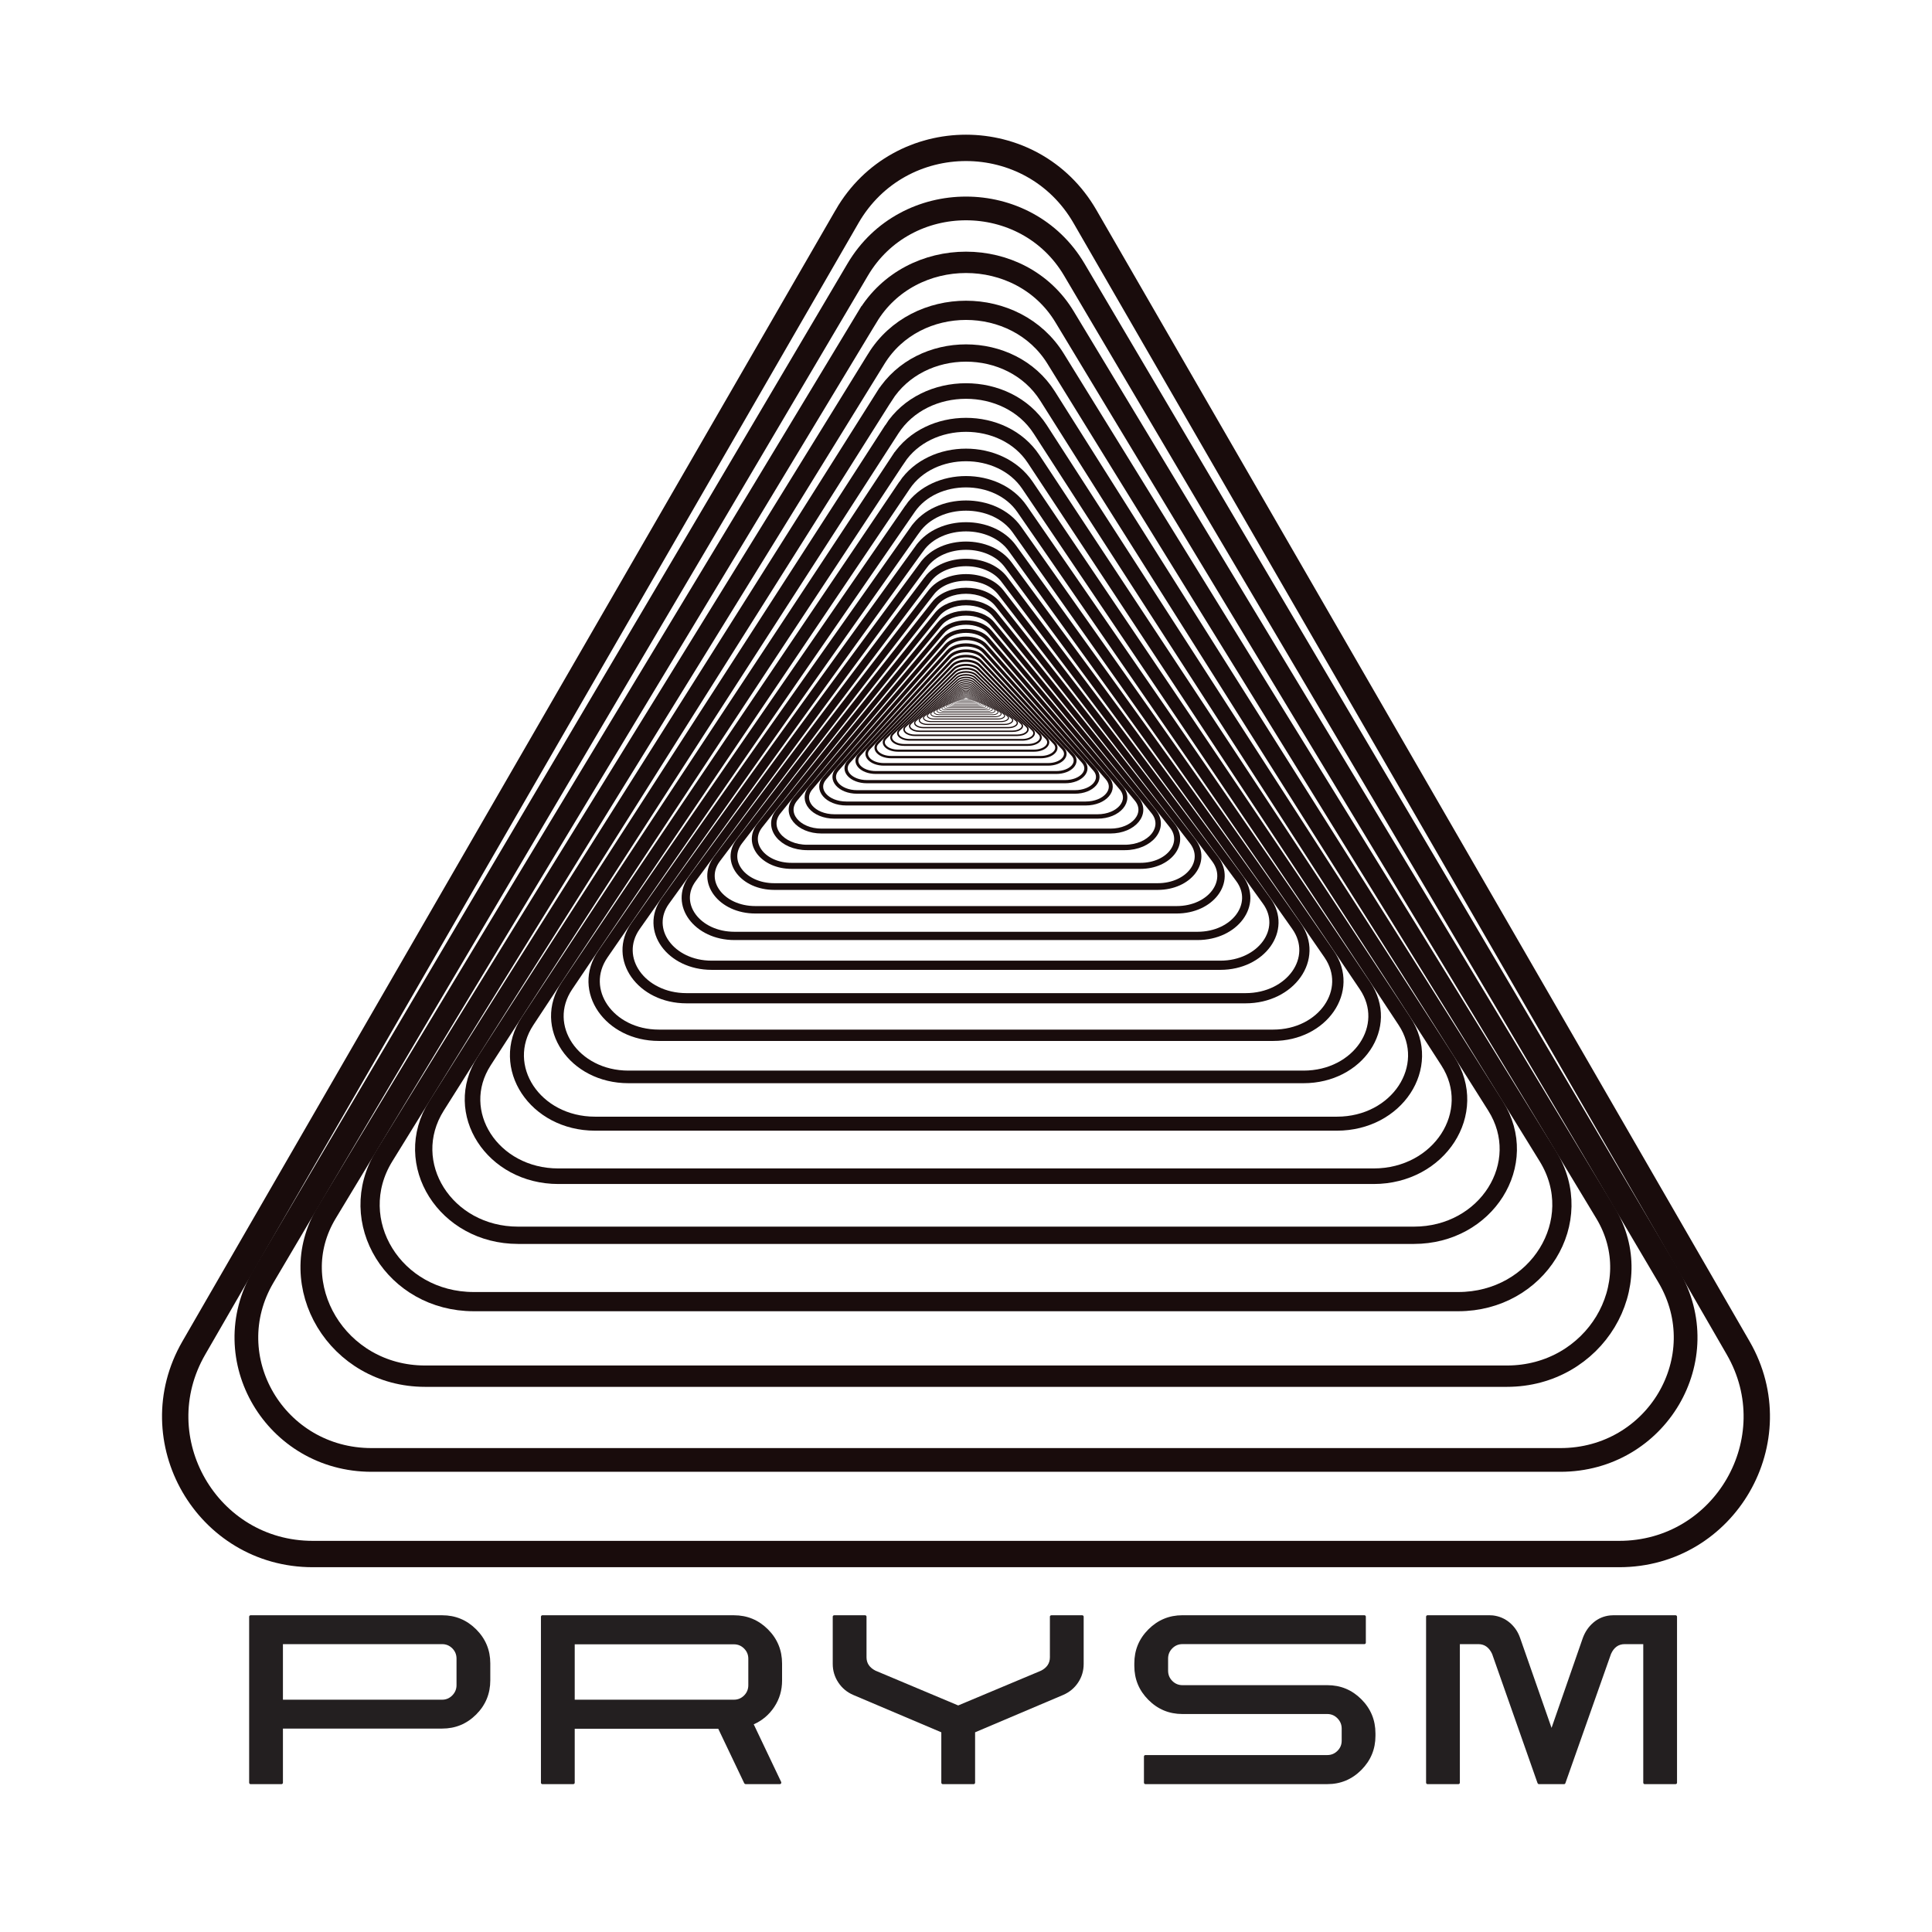 <?xml version="1.0" encoding="UTF-8"?>
<svg xmlns="http://www.w3.org/2000/svg" viewBox="0 0 2000 2000">
  <defs>
    <style>
      .cls-1 {
        stroke-width: 22.1px;
      }

      .cls-1, .cls-2, .cls-3, .cls-4, .cls-5, .cls-6, .cls-7, .cls-8, .cls-9, .cls-10, .cls-11, .cls-12, .cls-13, .cls-14, .cls-15, .cls-16, .cls-17, .cls-18, .cls-19, .cls-20, .cls-21, .cls-22, .cls-23, .cls-24, .cls-25, .cls-26, .cls-27, .cls-28, .cls-29, .cls-30, .cls-31, .cls-32, .cls-33, .cls-34, .cls-35, .cls-36, .cls-37, .cls-38, .cls-39, .cls-40, .cls-41, .cls-42, .cls-43, .cls-44, .cls-45, .cls-46, .cls-47, .cls-48, .cls-49, .cls-50, .cls-51, .cls-52, .cls-53, .cls-54, .cls-55, .cls-56, .cls-57, .cls-58, .cls-59, .cls-60, .cls-61 {
        fill: none;
        stroke: #190c0c;
        stroke-miterlimit: 10;
      }

      .cls-2 {
        stroke-width: .61px;
      }

      .cls-3 {
        stroke-width: .5px;
      }

      .cls-4 {
        stroke-width: .76px;
      }

      .cls-5 {
        stroke-width: 19.89px;
      }

      .cls-6 {
        stroke-width: .1px;
      }

      .cls-7 {
        stroke-width: .13px;
      }

      .cls-8 {
        stroke-width: 6.24px;
      }

      .cls-9 {
        stroke-width: .45px;
      }

      .cls-10 {
        stroke-width: .07px;
      }

      .cls-11 {
        stroke-width: .11px;
      }

      .cls-12 {
        stroke-width: 2.68px;
      }

      .cls-13 {
        stroke-width: 8.56px;
      }

      .cls-14 {
        stroke-width: 24.55px;
      }

      .cls-15 {
        stroke-width: .84px;
      }

      .cls-16 {
        stroke-width: .05px;
      }

      .cls-17 {
        stroke-width: 9.51px;
      }

      .cls-18 {
        stroke-width: 1.58px;
      }

      .cls-19 {
        stroke-width: 3.31px;
      }

      .cls-20 {
        stroke-width: 1.96px;
      }

      .cls-21 {
        stroke-width: 17.9px;
      }

      .cls-22 {
        stroke-width: 14.49px;
      }

      .cls-23 {
        stroke-width: 4.09px;
      }

      .cls-24 {
        stroke-width: .14px;
      }

      .cls-25 {
        stroke-width: 3.68px;
      }

      .cls-26 {
        stroke-width: 5.05px;
      }

      .cls-27 {
        stroke-width: 5.61px;
      }

      .cls-28 {
        stroke-width: .55px;
      }

      .cls-29 {
        stroke-width: .19px;
      }

      .cls-30 {
        stroke-width: .05px;
      }

      .cls-31 {
        stroke-width: 2.41px;
      }

      .cls-32 {
        stroke-width: 10.56px;
      }

      .cls-33 {
        stroke-width: 4.55px;
      }

      .cls-34 {
        stroke-width: .24px;
      }

      .cls-35 {
        stroke-width: 27.28px;
      }

      .cls-36 {
        stroke-width: .26px;
      }

      .cls-37 {
        stroke-width: 1.15px;
      }

      .cls-38 {
        stroke-width: .36px;
      }

      .cls-39 {
        stroke-width: 1.04px;
      }

      .cls-40 {
        stroke-width: 2.98px;
      }

      .cls-41 {
        stroke-width: 1.43px;
      }

      .cls-62 {
        fill: #231f20;
        stroke-width: 0px;
      }

      .cls-42 {
        stroke-width: 6.93px;
      }

      .cls-43 {
        stroke-width: 1.76px;
      }

      .cls-44 {
        stroke-width: .06px;
      }

      .cls-45 {
        stroke-width: 13.04px;
      }

      .cls-46 {
        stroke-width: .08px;
      }

      .cls-47 {
        stroke-width: 16.11px;
      }

      .cls-48 {
        stroke-width: .09px;
      }

      .cls-49 {
        stroke-width: 2.17px;
      }

      .cls-50 {
        stroke-width: .68px;
      }

      .cls-51 {
        stroke-width: .16px;
      }

      .cls-52 {
        stroke-width: .94px;
      }

      .cls-53 {
        stroke-width: 7.7px;
      }

      .cls-54 {
        stroke-width: .21px;
      }

      .cls-55 {
        stroke-width: 11.74px;
      }

      .cls-56 {
        stroke-width: 1.28px;
      }

      .cls-57 {
        stroke-width: .07px;
      }

      .cls-58 {
        stroke-width: .33px;
      }

      .cls-59 {
        stroke-width: .4px;
      }

      .cls-60 {
        stroke-width: .17px;
      }

      .cls-61 {
        stroke-width: .29px;
      }
    </style>
  </defs>
  <g id="Layer_3" data-name="Layer 3">
    <g>
      <path class="cls-16" d="M999.57,722.6l-2.36,1.08c-.19.09.05.2.43.2h4.72c.38,0,.62-.11.43-.2l-2.36-1.08c-.19-.09-.67-.09-.86,0Z"/>
      <path class="cls-30" d="M999.53,722.55l-2.59,1.21c-.21.1.05.22.47.22h5.18c.42,0,.68-.12.47-.22l-2.59-1.21c-.21-.1-.73-.1-.94,0Z"/>
      <path class="cls-44" d="M999.48,722.48l-2.85,1.36c-.23.11.06.25.52.25h5.7c.46,0,.75-.14.52-.25l-2.85-1.36c-.23-.11-.81-.11-1.04,0Z"/>
      <path class="cls-57" d="M999.43,722.41l-3.13,1.53c-.25.12.06.28.57.28h6.26c.51,0,.82-.15.57-.28l-3.13-1.53c-.25-.12-.89-.12-1.14,0Z"/>
      <path class="cls-10" d="M999.37,722.33l-3.44,1.72c-.28.14.07.31.63.31h6.88c.56,0,.9-.17.63-.31l-3.44-1.72c-.28-.14-.97-.14-1.25,0Z"/>
      <path class="cls-46" d="M999.31,722.24l-3.78,1.93c-.31.16.08.35.69.35h7.56c.61,0,.99-.2.69-.35l-3.78-1.93c-.31-.16-1.07-.16-1.38,0Z"/>
      <path class="cls-48" d="M999.24,722.14l-4.15,2.17c-.34.18.08.39.76.39h8.3c.67,0,1.09-.22.76-.39l-4.15-2.17c-.34-.18-1.18-.18-1.51,0Z"/>
      <path class="cls-6" d="M999.17,722.03l-4.56,2.43c-.37.2.09.44.83.44h9.13c.74,0,1.2-.25.83-.44l-4.56-2.43c-.37-.2-1.29-.2-1.66,0Z"/>
      <path class="cls-11" d="M999.09,721.9l-5.01,2.73c-.41.22.1.5.91.5h10.03c.81,0,1.32-.28.91-.5l-5.01-2.73c-.41-.22-1.42-.22-1.83,0Z"/>
      <path class="cls-7" d="M999,721.75l-5.51,3.07c-.45.25.11.56,1,.56h11.02c.89,0,1.45-.31,1-.56l-5.51-3.07c-.45-.25-1.56-.25-2.01,0Z"/>
      <path class="cls-24" d="M998.9,721.59l-6.06,3.45c-.49.28.12.63,1.1.63h12.11c.98,0,1.59-.35,1.1-.63l-6.06-3.45c-.49-.28-1.72-.28-2.21,0Z"/>
      <path class="cls-51" d="M998.79,721.41l-6.65,3.88c-.54.31.13.71,1.21.71h13.31c1.08,0,1.75-.39,1.21-.71l-6.65-3.88c-.54-.31-1.89-.31-2.42,0Z"/>
      <path class="cls-60" d="M998.67,721.21l-7.31,4.36c-.59.35.15.79,1.33.79h14.62c1.18,0,1.92-.44,1.33-.79l-7.31-4.36c-.59-.35-2.07-.35-2.66,0Z"/>
      <path class="cls-29" d="M998.54,720.98l-8.04,4.9c-.65.4.16.89,1.46.89h16.07c1.3,0,2.11-.5,1.46-.89l-8.04-4.9c-.65-.4-2.28-.4-2.93,0Z"/>
      <path class="cls-54" d="M998.39,720.72l-8.83,5.5c-.71.45.18,1,1.61,1h17.66c1.43,0,2.32-.56,1.61-1l-8.83-5.5c-.71-.45-2.5-.45-3.22,0Z"/>
      <path class="cls-34" d="M998.23,720.43l-9.7,6.18c-.79.5.2,1.13,1.77,1.13h19.41c1.57,0,2.55-.63,1.77-1.13l-9.7-6.18c-.79-.5-2.75-.5-3.54,0Z"/>
      <path class="cls-36" d="M998.06,720.1l-10.66,6.95c-.86.56.22,1.27,1.94,1.27h21.33c1.73,0,2.81-.7,1.94-1.27l-10.66-6.95c-.86-.56-3.02-.56-3.88,0Z"/>
      <path class="cls-61" d="M997.87,719.74l-11.72,7.81c-.95.63.24,1.42,2.13,1.42h23.44c1.9,0,3.08-.79,2.13-1.42l-11.72-7.81c-.95-.63-3.32-.63-4.27,0Z"/>
      <path class="cls-58" d="M997.65,719.33l-12.88,8.77c-1.04.71.26,1.6,2.35,1.6h25.75c2.09,0,3.39-.89,2.35-1.6l-12.88-8.77c-1.04-.71-3.65-.71-4.69,0Z"/>
      <path class="cls-38" d="M997.42,718.87l-14.15,9.85c-1.15.8.29,1.8,2.58,1.8h28.3c2.29,0,3.72-1,2.58-1.8l-14.15-9.85c-1.15-.8-4.01-.8-5.16,0Z"/>
      <path class="cls-59" d="M997.17,718.35l-15.55,11.07c-1.26.9.31,2.02,2.83,2.02h31.1c2.52,0,4.09-1.12,2.83-2.02l-15.55-11.07c-1.26-.9-4.41-.9-5.67,0Z"/>
      <path class="cls-9" d="M996.89,717.76l-17.09,12.44c-1.38,1.01.35,2.27,3.11,2.27h34.18c2.77,0,4.5-1.26,3.11-2.27l-17.09-12.44c-1.38-1.01-4.84-1.01-6.23,0Z"/>
      <path class="cls-3" d="M996.58,717.11l-18.78,13.98c-1.52,1.13.38,2.55,3.42,2.55h37.56c3.04,0,4.94-1.41,3.42-2.55l-18.78-13.98c-1.52-1.13-5.32-1.13-6.84,0Z"/>
      <path class="cls-28" d="M996.24,716.37l-20.63,15.71c-1.67,1.27.42,2.86,3.76,2.86h41.27c3.34,0,5.43-1.59,3.76-2.86l-20.63-15.71c-1.67-1.27-5.85-1.27-7.52,0Z"/>
      <path class="cls-2" d="M995.87,715.55l-22.68,17.65c-1.84,1.43.46,3.21,4.13,3.21h45.35c3.67,0,5.97-1.79,4.13-3.21l-22.68-17.65c-1.84-1.43-6.43-1.43-8.26,0Z"/>
      <path class="cls-50" d="M995.46,714.62l-24.92,19.83c-2.02,1.61.5,3.61,4.54,3.61h49.84c4.03,0,6.56-2.01,4.54-3.61l-24.92-19.83c-2.02-1.61-7.06-1.61-9.08,0Z"/>
      <path class="cls-4" d="M995.01,713.57l-27.38,22.28c-2.22,1.8.55,4.06,4.99,4.06h54.77c4.43,0,7.2-2.25,4.99-4.06l-27.38-22.28c-2.22-1.8-7.76-1.8-9.98,0Z"/>
      <path class="cls-15" d="M994.52,712.4l-30.09,25.03c-2.44,2.03.61,4.56,5.48,4.56h60.18c4.87,0,7.92-2.53,5.48-4.56l-30.09-25.03c-2.44-2.03-8.53-2.03-10.96,0Z"/>
      <path class="cls-52" d="M993.98,711.08l-33.07,28.13c-2.68,2.28.67,5.12,6.02,5.12h66.13c5.35,0,8.7-2.85,6.02-5.12l-33.07-28.13c-2.68-2.28-9.37-2.28-12.05,0Z"/>
      <path class="cls-39" d="M993.38,709.6l-36.34,31.6c-2.94,2.56.74,5.76,6.62,5.76h72.67c5.88,0,9.56-3.2,6.62-5.76l-36.34-31.6c-2.94-2.56-10.3-2.56-13.24,0Z"/>
      <path class="cls-37" d="M992.73,707.94l-39.93,35.51c-3.23,2.87.81,6.47,7.27,6.47h79.86c6.47,0,10.51-3.59,7.27-6.47l-39.93-35.51c-3.23-2.87-11.31-2.87-14.55,0Z"/>
      <path class="cls-56" d="M992.01,706.07l-43.88,39.9c-3.55,3.23.89,7.27,7.99,7.27h87.76c7.11,0,11.55-4.04,7.99-7.27l-43.88-39.9c-3.55-3.23-12.43-3.23-15.99,0Z"/>
      <path class="cls-41" d="M991.22,703.97l-48.22,44.83c-3.9,3.63.98,8.17,8.78,8.17h96.44c7.81,0,12.69-4.54,8.78-8.17l-48.22-44.83c-3.9-3.63-13.66-3.63-17.57,0Z"/>
      <path class="cls-18" d="M990.35,701.61l-52.99,50.37c-4.29,4.08,1.07,9.18,9.65,9.18h105.98c8.58,0,13.94-5.1,9.65-9.18l-52.99-50.37c-4.29-4.08-15.01-4.08-19.3,0Z"/>
      <path class="cls-43" d="M989.39,698.96l-58.23,56.59c-4.71,4.58,1.18,10.31,10.61,10.31h116.46c9.43,0,15.32-5.73,10.61-10.31l-58.23-56.59c-4.71-4.58-16.5-4.58-21.21,0Z"/>
      <path class="cls-20" d="M988.34,695.98l-63.99,63.59c-5.18,5.15,1.3,11.58,11.66,11.58h127.98c10.36,0,16.84-6.44,11.66-11.58l-63.99-63.59c-5.18-5.15-18.13-5.15-23.31,0Z"/>
      <path class="cls-49" d="M987.19,692.63l-70.32,71.45c-5.69,5.78,1.42,13.01,12.81,13.01h140.63c11.39,0,18.5-7.23,12.81-13.01l-70.32-71.45c-5.69-5.78-19.93-5.78-25.62,0Z"/>
      <path class="cls-31" d="M985.92,688.87l-77.27,80.28c-6.26,6.5,1.56,14.62,14.08,14.62h154.54c12.51,0,20.33-8.12,14.08-14.62l-77.27-80.28c-6.26-6.5-21.9-6.5-28.15,0Z"/>
      <path class="cls-12" d="M984.53,684.64l-84.91,90.2c-6.87,7.3,1.72,16.43,15.47,16.43h169.83c13.75,0,22.34-9.13,15.47-16.43l-84.91-90.2c-6.87-7.3-24.06-7.3-30.94,0Z"/>
      <path class="cls-40" d="M983,679.89l-93.31,101.35c-7.55,8.21,1.89,18.46,17,18.46h186.62c15.11,0,24.55-10.26,17-18.46l-93.31-101.35c-7.55-8.21-26.44-8.21-34,0Z"/>
      <path class="cls-19" d="M981.32,674.56l-102.54,113.88c-8.3,9.22,2.08,20.74,18.68,20.74h205.08c16.6,0,26.98-11.52,18.68-20.74l-102.54-113.88c-8.3-9.22-29.06-9.22-37.36,0Z"/>
      <path class="cls-25" d="M979.47,668.56l-112.68,127.95c-9.12,10.36,2.28,23.31,20.53,23.31h225.36c18.25,0,29.65-12.95,20.53-23.31l-112.68-127.95c-9.12-10.36-31.93-10.36-41.05,0Z"/>
      <path class="cls-23" d="M977.44,661.83l-123.83,143.76c-10.02,11.64,2.51,26.19,22.56,26.19h247.65c20.05,0,32.58-14.55,22.56-26.19l-123.83-143.76c-10.02-11.64-35.09-11.64-45.11,0Z"/>
      <path class="cls-33" d="M975.21,654.26l-136.07,161.53c-11.02,13.08,2.75,29.42,24.79,29.42h272.15c22.03,0,35.8-16.35,24.79-29.42l-136.07-161.53c-11.02-13.08-38.56-13.08-49.57,0Z"/>
      <path class="cls-26" d="M972.76,645.75l-149.53,181.5c-12.11,14.69,3.03,33.06,27.24,33.06h299.06c24.21,0,39.34-18.37,27.24-33.06l-149.53-181.5c-12.11-14.69-42.37-14.69-54.48,0Z"/>
      <path class="cls-27" d="M970.07,636.2l-164.32,203.93c-13.3,16.51,3.33,37.15,29.93,37.15h328.64c26.61,0,43.24-20.64,29.93-37.15l-164.32-203.93c-13.3-16.51-46.56-16.51-59.86,0Z"/>
      <path class="cls-8" d="M967.11,625.46l-180.57,229.13c-14.62,18.55,3.65,41.74,32.89,41.74h361.14c29.24,0,47.51-23.19,32.89-41.74l-180.57-229.13c-14.62-18.55-51.17-18.55-65.79,0Z"/>
      <path class="cls-42" d="M963.85,613.4l-198.43,257.45c-16.06,20.84,4.02,46.9,36.15,46.9h396.86c32.13,0,52.21-26.05,36.15-46.9l-198.43-257.45c-16.06-20.84-56.23-20.84-72.29,0Z"/>
      <path class="cls-53" d="M960.28,599.85l-218.06,289.27c-17.65,23.42,4.41,52.69,39.72,52.69h436.11c35.31,0,57.37-29.27,39.72-52.69l-218.06-289.27c-17.65-23.42-61.79-23.42-79.44,0Z"/>
      <path class="cls-13" d="M956.35,584.62l-239.62,325.03c-19.4,26.31,4.85,59.21,43.65,59.21h479.24c38.8,0,63.05-32.89,43.65-59.21l-239.62-325.03c-19.4-26.31-67.9-26.31-87.3,0Z"/>
      <path class="cls-17" d="M952.03,567.51l-263.32,365.2c-21.32,29.57,5.33,66.52,47.97,66.52h526.64c42.64,0,69.28-36.96,47.97-66.52l-263.32-365.2c-21.32-29.57-74.61-29.57-95.93,0Z"/>
      <path class="cls-32" d="M947.29,548.28l-289.36,410.34c-23.43,33.22,5.86,74.75,52.71,74.75h578.73c46.85,0,76.14-41.53,52.71-74.75l-289.36-410.34c-23.43-33.22-81.99-33.22-105.42,0Z"/>
      <path class="cls-55" d="M942.08,526.68l-317.98,461.05c-25.74,37.33,6.44,83.98,57.92,83.98h635.96c51.49,0,83.67-46.66,57.92-83.98l-317.98-461.05c-25.74-37.33-90.1-37.33-115.85,0Z"/>
      <path class="cls-45" d="M936.35,502.41l-349.43,518.04c-28.29,41.94,7.07,94.36,63.65,94.36h698.86c56.58,0,91.94-52.42,63.65-94.36l-349.43-518.04c-28.29-41.94-99.01-41.94-127.3,0Z"/>
      <path class="cls-22" d="M930.05,475.13l-383.99,582.06c-31.09,47.12,7.77,106.03,69.95,106.03h767.98c62.18,0,101.03-58.9,69.95-106.03l-383.99-582.06c-31.09-47.12-108.81-47.12-139.89,0Z"/>
      <path class="cls-47" d="M923.14,444.49l-421.97,654c-34.16,52.95,8.54,119.13,76.86,119.13h843.93c68.32,0,111.03-66.18,76.86-119.13l-421.97-654c-34.16-52.95-119.57-52.95-153.73,0Z"/>
      <path class="cls-21" d="M915.53,410.06l-463.7,734.84c-37.54,59.49,9.39,133.86,84.47,133.86h927.4c75.08,0,122.01-74.36,84.47-133.86l-463.7-734.84c-37.54-59.49-131.39-59.49-168.93,0Z"/>
      <path class="cls-5" d="M907.18,371.38l-509.56,825.66c-41.25,66.84,10.31,150.4,92.82,150.4h1019.12c82.51,0,134.07-83.56,92.82-150.4l-509.56-825.66c-41.25-66.84-144.39-66.84-185.64,0Z"/>
      <path class="cls-1" d="M898,327.91l-559.95,927.71c-45.33,75.11,11.33,168.99,102,168.99h1119.91c90.67,0,147.33-93.88,102-168.99l-559.95-927.71c-45.33-75.11-158.67-75.11-204,0Z"/>
      <path class="cls-14" d="M887.91,279.07L272.58,1321.44c-49.82,84.39,12.45,189.88,112.09,189.88h1230.67c99.63,0,161.91-105.49,112.09-189.88L1112.09,279.07c-49.82-84.39-174.36-84.39-224.18,0Z"/>
      <path class="cls-35" d="M876.83,224.19L200.63,1395.39c-54.74,94.82,13.69,213.34,123.17,213.34h1352.38c109.49,0,177.92-118.52,123.17-213.34L1123.17,224.19c-54.74-94.82-191.6-94.82-246.35,0Z"/>
    </g>
  </g>
  <g id="Layer_4" data-name="Layer 4">
    <g>
      <path class="cls-62" d="M257.93,1673.52c0-.35.14-.67.44-.96.29-.29.61-.44.96-.44h198.4c13.75,0,25.49,4.87,35.22,14.6,9.73,9.73,14.6,21.47,14.6,35.22v17.48c0,13.87-4.87,25.67-14.6,35.4-9.73,9.73-21.47,14.6-35.22,14.6h-164.84v55.94c0,.47-.15.85-.44,1.14-.29.29-.67.44-1.14.44h-31.99c-.35,0-.67-.14-.96-.44-.29-.29-.44-.67-.44-1.14v-171.83ZM457.73,1759.52c4.08,0,7.57-1.49,10.49-4.46,2.91-2.97,4.37-6.5,4.37-10.58v-27.44c0-4.2-1.46-7.75-4.37-10.66-2.91-2.91-6.41-4.37-10.49-4.37h-164.84v57.51h164.84Z"/>
      <path class="cls-62" d="M809.61,1739.59c0,10.14-2.68,19.26-8.04,27.36-5.36,8.1-12.47,14.13-21.33,18.09l.7,1.4,27.79,58.38c.11.47.06.93-.17,1.4-.23.47-.64.7-1.22.7h-35.49c-.58,0-1.05-.29-1.4-.87l-26.92-56.46h-148.58v55.94c0,.35-.15.67-.44.96-.29.29-.67.44-1.14.44h-31.99c-.35,0-.67-.14-.96-.44-.29-.29-.44-.61-.44-.96v-171.83c0-.46.14-.84.44-1.14.29-.29.61-.44.96-.44h198.4c13.75,0,25.49,4.87,35.22,14.6,9.73,9.73,14.6,21.53,14.6,35.4v17.48ZM594.95,1759.52h164.84c4.08,0,7.57-1.46,10.49-4.37,2.91-2.91,4.37-6.47,4.37-10.66v-27.44c0-4.08-1.46-7.57-4.37-10.49-2.91-2.91-6.41-4.37-10.49-4.37h-164.84v57.34Z"/>
      <path class="cls-62" d="M1086.85,1673.52c0-.35.14-.67.44-.96.29-.29.67-.44,1.14-.44h31.81c.46,0,.84.15,1.13.44.29.29.44.61.44.96v48.95c0,7.11-1.92,13.55-5.77,19.32-3.85,5.77-9.03,10.05-15.56,12.85l-91.07,38.63v52.09c0,.47-.15.85-.44,1.14s-.61.44-.96.44h-31.99c-.47,0-.85-.14-1.14-.44-.29-.29-.44-.67-.44-1.14v-52.09l-91.07-38.63c-6.53-2.8-11.71-7.11-15.56-12.94-3.85-5.83-5.77-12.24-5.77-19.23v-48.95c0-.35.14-.67.44-.96.29-.29.67-.44,1.14-.44h31.99c.35,0,.67.15.96.44.29.29.44.61.44.96v42.13c0,6.06,3.09,10.66,9.26,13.81l85.65,36.01,85.83-36.01c6.06-3.15,9.09-7.75,9.09-13.81v-42.13Z"/>
      <path class="cls-62" d="M1209.21,1729.45c0,4.2,1.46,7.75,4.37,10.66,2.91,2.91,6.41,4.37,10.49,4.37h149.98c13.75,0,25.49,4.87,35.22,14.6,9.73,9.73,14.6,21.53,14.6,35.4v2.45c0,13.75-4.87,25.52-14.6,35.31-9.73,9.79-21.47,14.68-35.22,14.68h-188.44c-.35,0-.67-.14-.96-.44-.29-.29-.44-.67-.44-1.14v-26.92c0-.46.14-.84.44-1.14s.61-.44.96-.44h188.44c4.08,0,7.57-1.46,10.49-4.37s4.37-6.41,4.37-10.49v-12.59c0-4.08-1.46-7.6-4.37-10.58-2.91-2.97-6.41-4.46-10.49-4.46h-149.98c-13.75,0-25.49-4.86-35.22-14.6-9.73-9.73-14.6-21.47-14.6-35.22v-2.62c0-13.75,4.86-25.49,14.6-35.22,9.73-9.73,21.47-14.6,35.22-14.6h188.44c.35,0,.67.15.96.44.29.29.44.61.44.96v27.09c0,.35-.15.67-.44.96-.29.29-.61.44-.96.44h-188.44c-4.08,0-7.58,1.46-10.49,4.37s-4.37,6.47-4.37,10.66v12.41Z"/>
      <path class="cls-62" d="M1736.07,1845.35c0,.47-.15.85-.44,1.14-.29.29-.67.44-1.14.44h-31.99c-.35,0-.67-.14-.96-.44-.29-.29-.44-.67-.44-1.14v-143.34h-19.23c-6.41,0-11.13,3.38-14.16,10.14l-47.2,133.73c-.24.7-.7,1.05-1.4,1.05h-26.05c-.58,0-1.05-.35-1.4-1.05l-47.02-133.73c-3.15-6.76-7.87-10.14-14.16-10.14h-19.23v143.34c0,.47-.15.85-.44,1.14-.29.29-.67.44-1.14.44h-31.99c-.35,0-.67-.14-.96-.44-.29-.29-.44-.67-.44-1.14v-171.66c0-.46.14-.84.44-1.14.29-.29.61-.44.96-.44h64.33c1.16,0,2.33.06,3.5.17,6.64.82,12.44,3.32,17.39,7.52,4.95,4.2,8.54,9.5,10.75,15.91l32.51,93,32.34-93c2.33-6.41,5.97-11.74,10.93-16,4.95-4.25,10.75-6.73,17.39-7.43,1.16-.11,2.27-.17,3.32-.17h64.33c.46,0,.84.15,1.14.44.29.29.44.67.44,1.14v171.66Z"/>
    </g>
  </g>
</svg>